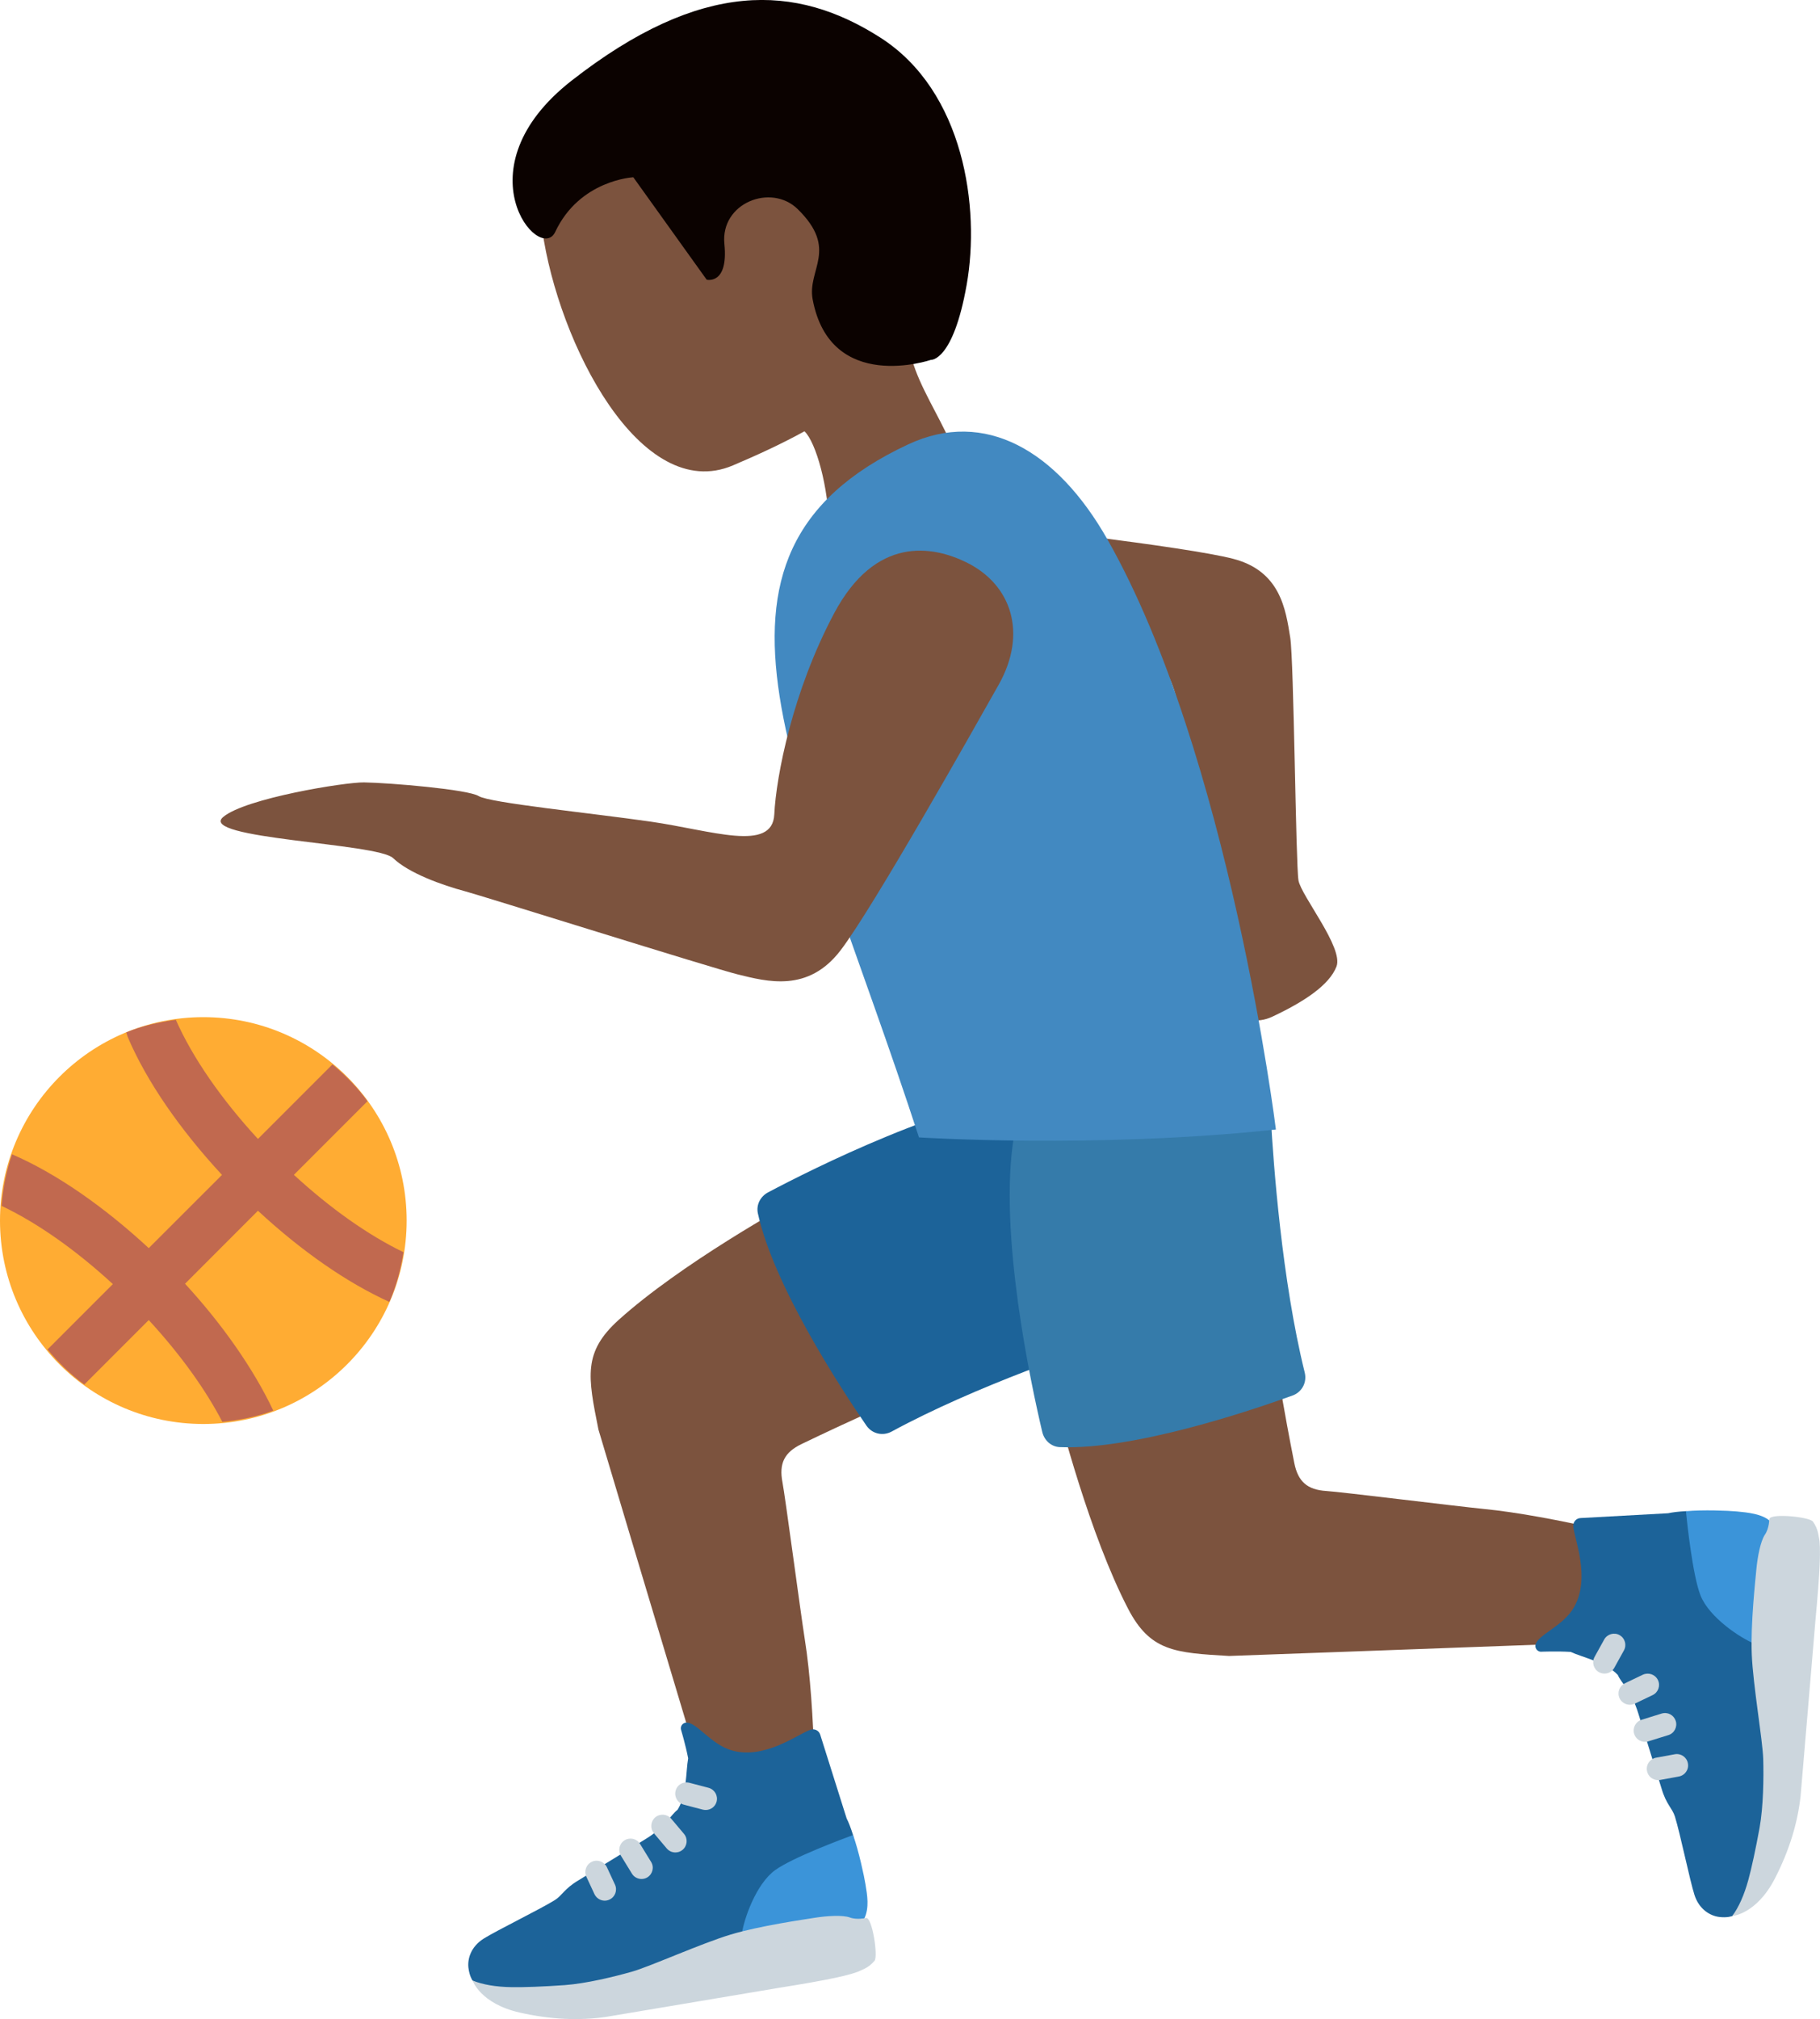 <?xml version="1.0" encoding="UTF-8" standalone="no"?>
<svg
   xmlns:dc="http://purl.org/dc/elements/1.1/"
   xmlns:cc="http://creativecommons.org/ns#"
   xmlns:rdf="http://www.w3.org/1999/02/22-rdf-syntax-ns#"
   xmlns:svg="http://www.w3.org/2000/svg"
   xmlns="http://www.w3.org/2000/svg"
   xmlns:sodipodi="http://sodipodi.sourceforge.net/DTD/sodipodi-0.dtd"
   xmlns:inkscape="http://www.inkscape.org/namespaces/inkscape"
   viewBox="0 0 32.252 35.763"
   id="svg2"
   version="1.1"
   inkscape:version="0.91 r13725"
   sodipodi:docname="26f9-1f3ff.svg"
   width="32.252"
   height="35.763">
  <defs
     id="defs42" />
  <sodipodi:namedview
     pagecolor="#ffffff"
     bordercolor="#666666"
     borderopacity="1"
     objecttolerance="10"
     gridtolerance="10"
     guidetolerance="10"
     inkscape:pageopacity="0"
     inkscape:pageshadow="2"
     inkscape:window-width="640"
     inkscape:window-height="480"
     id="namedview40"
     showgrid="false"
     inkscape:zoom="6.5555556"
     inkscape:cx="15.206"
     inkscape:cy="17.974728"
     inkscape:window-x="0"
     inkscape:window-y="0"
     inkscape:window-maximized="0"
     inkscape:current-layer="svg2" />
  <path
     d="m 23.506,26.409 c -0.339,-0.021 -0.504,-0.165 -0.57,-0.496 -0.187,-0.94 -0.313,-1.721 -0.356,-1.993 l -3.912,0.767 c 0.118,0.473 0.644,2.5 1.322,3.806 0.393,0.757 0.831,0.782 1.79,0.838 0,0 3.726,-0.134 6.305,-0.231 1.142,-0.043 1.225,-1.795 0.253,-2.014 -0.692,-0.156 -1.438,-0.3 -2.053,-0.36 -0.465,-0.046 -2.539,-0.303 -2.779,-0.317 z m -7.462,-1.676 -1.729,-3.593 c -0.428,0.233 -2.257,1.253 -3.35,2.237 -0.635,0.572 -0.549,1.002 -0.36,1.944 0,0 1.087,3.639 1.831,6.111 0.32,1.062 2.024,0.713 1.995,-0.251 -0.022,-0.732 -0.07,-1.523 -0.171,-2.156 -0.073,-0.463 -0.348,-2.534 -0.394,-2.77 -0.064,-0.334 0.033,-0.53 0.337,-0.677 0.863,-0.416 1.588,-0.735 1.841,-0.845 z"
     id="path4"
     inkscape:connector-curvature="0"
     style="fill:#7c533e" />
  <path
     d="m 29.876,26.766 c -0.133,0.007 -0.238,0.02 -0.315,0.037 l -1.55,0.085 c -0.078,0.002 -0.137,0.069 -0.131,0.147 0.017,0.225 0.309,0.899 0.018,1.424 -0.195,0.351 -0.656,0.495 -0.688,0.679 -0.01,0.058 0.032,0.112 0.091,0.118 0,0 0.284,-0.012 0.532,0.003 0.217,0.1 0.626,0.182 0.836,0.408 0.063,0.148 0.242,0.283 0.364,0.684 0.072,0.239 0.412,1.33 0.412,1.33 0.081,0.278 0.189,0.345 0.236,0.494 0.095,0.306 0.263,1.127 0.346,1.387 0.083,0.26 0.28,0.37 0.433,0.391 0.152,0.02 0.239,-0.016 0.239,-0.016 0,0 0.385,-0.362 0.64,-2.01 0.15,-0.967 0.095,-4.904 0.095,-4.904 l -1.558,-0.257 z"
     id="path6"
     inkscape:connector-curvature="0"
     style="fill:#1c6399" />
  <path
     d="m 28.433,29.643 c -0.033,0 -0.066,-0.008 -0.097,-0.025 -0.097,-0.053 -0.132,-0.175 -0.078,-0.272 l 0.17,-0.307 c 0.054,-0.097 0.178,-0.131 0.271,-0.078 0.097,0.053 0.132,0.175 0.078,0.272 l -0.17,0.307 c -0.035,0.066 -0.103,0.103 -0.174,0.103 z"
     id="path8"
     inkscape:connector-curvature="0"
     style="fill:#ccd6dd" />
  <path
     d="m 31.088,29.113 c -0.243,-0.098 -0.797,-0.461 -0.953,-0.853 -0.141,-0.354 -0.241,-1.312 -0.259,-1.493 0.297,-0.028 0.753,-0.01 0.9,0.004 0.194,0.018 0.447,0.044 0.585,0.166 -0.001,-0.001 -0.214,1.543 -0.273,2.176 z"
     id="path10"
     inkscape:connector-curvature="0"
     style="fill:#3b94d9" />
  <path
     d="m 31.354,26.908 c 0,0 -0.002,0.164 -0.079,0.276 -0.077,0.113 -0.129,0.39 -0.149,0.596 -0.019,0.206 -0.105,0.981 -0.083,1.524 0.022,0.544 0.194,1.527 0.203,1.855 0.009,0.328 0.003,0.839 -0.065,1.217 -0.069,0.378 -0.142,0.715 -0.199,0.922 -0.073,0.267 -0.171,0.486 -0.285,0.639 0,0 0.43,-0.03 0.757,-0.667 0.258,-0.503 0.402,-0.986 0.454,-1.457 l 0.263,-3.109 c 0.081,-0.868 0.1,-1.309 0.061,-1.475 -0.007,-0.029 -0.013,-0.152 -0.106,-0.279 -0.06,-0.083 -0.762,-0.153 -0.772,-0.042 z m -2.472,3.287 c -0.074,0 -0.146,-0.042 -0.181,-0.113 -0.048,-0.1 -0.006,-0.219 0.094,-0.267 l 0.317,-0.152 c 0.101,-0.046 0.219,-0.006 0.268,0.094 0.048,0.1 0.006,0.219 -0.094,0.267 l -0.317,0.152 c -0.029,0.013 -0.058,0.019 -0.087,0.019 z m 0.268,0.657 c -0.086,0 -0.164,-0.055 -0.191,-0.141 -0.032,-0.105 0.026,-0.218 0.132,-0.25 l 0.354,-0.11 c 0.112,-0.033 0.217,0.027 0.251,0.132 0.032,0.105 -0.026,0.218 -0.132,0.25 l -0.354,0.11 c -0.021,0.006 -0.04,0.009 -0.06,0.009 z m 0.232,0.678 c -0.095,0 -0.179,-0.067 -0.196,-0.164 -0.021,-0.109 0.052,-0.213 0.16,-0.233 l 0.333,-0.061 c 0.108,-0.02 0.213,0.052 0.232,0.161 0.021,0.109 -0.052,0.213 -0.16,0.233 l -0.333,0.061 -0.036,0.003 z"
     id="path12"
     inkscape:connector-curvature="0"
     style="fill:#ccd6dd" />
  <path
     d="m 15.117,32.504 c -0.04,-0.128 -0.078,-0.226 -0.114,-0.296 l -0.467,-1.48 c -0.021,-0.075 -0.101,-0.116 -0.175,-0.09 -0.214,0.073 -0.794,0.523 -1.375,0.371 -0.388,-0.102 -0.642,-0.513 -0.828,-0.498 -0.059,0.005 -0.101,0.059 -0.092,0.117 0,0 0.082,0.272 0.129,0.516 -0.043,0.235 -0.021,0.651 -0.188,0.911 -0.128,0.098 -0.214,0.305 -0.572,0.522 -0.213,0.129 -1.186,0.729 -1.186,0.729 -0.25,0.148 -0.287,0.269 -0.42,0.351 -0.273,0.168 -1.026,0.535 -1.257,0.68 -0.231,0.145 -0.289,0.363 -0.271,0.516 0.018,0.152 0.074,0.228 0.074,0.228 0,0 0.446,0.283 2.106,0.121 0.974,-0.095 4.775,-1.117 4.775,-1.117 0,0 -0.049,-1.295 -0.139,-1.581 z"
     id="path14"
     inkscape:connector-curvature="0"
     style="fill:#1c6399" />
  <path
     d="m 12.506,32.059 c -0.017,0 -0.033,-0.002 -0.051,-0.006 l -0.34,-0.089 c -0.106,-0.028 -0.171,-0.137 -0.143,-0.244 0.027,-0.107 0.131,-0.171 0.244,-0.143 l 0.34,0.089 c 0.106,0.028 0.171,0.137 0.143,0.244 -0.023,0.09 -0.105,0.149 -0.193,0.149 z"
     id="path16"
     inkscape:connector-curvature="0"
     style="fill:#ccd6dd" />
  <path
     d="m 13.145,34.26 c 0.035,-0.26 0.248,-0.886 0.59,-1.135 0.308,-0.224 1.211,-0.559 1.382,-0.622 0.101,0.281 0.197,0.727 0.22,0.873 0.031,0.192 0.072,0.411 -0.022,0.609 0,10e-4 -1.543,0.176 -2.17,0.275 z"
     id="path18"
     inkscape:connector-curvature="0"
     style="fill:#3b94d9" />
  <path
     d="m 15.347,33.971 c 0,0 -0.159,0.039 -0.287,-0.008 -0.128,-0.047 -0.409,-0.028 -0.614,0.004 -0.204,0.033 -0.976,0.142 -1.497,0.298 -0.521,0.157 -1.431,0.567 -1.747,0.657 -0.316,0.09 -0.812,0.211 -1.195,0.239 -0.383,0.027 -0.728,0.04 -0.942,0.036 -0.277,-0.004 -0.513,-0.045 -0.69,-0.117 0,0 0.136,0.409 0.834,0.567 0.552,0.125 1.055,0.145 1.524,0.078 0.036,-0.005 3.077,-0.517 3.077,-0.517 0.861,-0.137 1.293,-0.229 1.444,-0.307 0.027,-0.014 0.144,-0.05 0.244,-0.172 0.065,-0.078 -0.042,-0.776 -0.151,-0.758 z m -3.379,-1.16 c -0.057,0 -0.113,-0.024 -0.153,-0.071 l -0.227,-0.269 c -0.071,-0.084 -0.06,-0.211 0.024,-0.282 0.084,-0.07 0.21,-0.061 0.282,0.024 l 0.227,0.269 c 0.071,0.084 0.06,0.211 -0.024,0.282 -0.037,0.032 -0.083,0.047 -0.129,0.047 z m -0.6,0.47 c -0.067,0 -0.133,-0.034 -0.17,-0.095 l -0.194,-0.316 c -0.059,-0.094 -0.029,-0.217 0.065,-0.275 0.093,-0.057 0.217,-0.029 0.274,0.066 l 0.194,0.316 c 0.059,0.094 0.029,0.217 -0.065,0.275 -0.032,0.02 -0.068,0.029 -0.104,0.029 z m -0.652,0.384 c -0.075,0 -0.147,-0.043 -0.182,-0.116 l -0.143,-0.308 c -0.046,-0.1 -0.003,-0.219 0.098,-0.265 0.1,-0.047 0.219,-0.003 0.266,0.097 l 0.143,0.308 c 0.046,0.1 0.003,0.219 -0.098,0.265 -0.028,0.013 -0.056,0.019 -0.084,0.019 z"
     id="path20"
     inkscape:connector-curvature="0"
     style="fill:#ccd6dd" />
  <path
     d="m 13.61,21.12 c 0.751,-0.398 3.235,-1.653 4.947,-1.804 0.156,-0.014 0.298,0.088 0.352,0.235 l 1.328,3.635 c 0.068,0.186 -0.027,0.391 -0.216,0.451 -0.781,0.25 -2.74,0.915 -4.22,1.719 -0.157,0.085 -0.347,0.041 -0.448,-0.106 -0.456,-0.664 -1.642,-2.477 -1.923,-3.76 -0.032,-0.15 0.045,-0.298 0.18,-0.37 z"
     id="path22"
     inkscape:connector-curvature="0"
     style="fill:#1c6399" />
  <path
     d="m 18.47,25.364 c -0.196,-0.827 -0.785,-3.547 -0.501,-5.242 0.026,-0.155 0.16,-0.266 0.316,-0.281 l 3.853,-0.37 c 0.198,-0.019 0.371,0.124 0.382,0.323 0.046,0.818 0.196,2.882 0.601,4.517 0.043,0.173 -0.048,0.346 -0.216,0.407 -0.758,0.274 -2.811,0.965 -4.123,0.914 -0.153,-0.006 -0.276,-0.118 -0.312,-0.268 z"
     id="path24"
     inkscape:connector-curvature="0"
     style="fill:#357baa" />
  <path
     d="m 15.238,10.464 c -0.037,0.617 0.172,1.537 1.603,1.665 1.43,0.128 2.808,-0.164 3.392,-0.377 0.584,-0.214 0.637,0.836 0.892,1.807 0.256,0.974 0.44,1.739 0.407,1.947 -0.054,0.352 -0.726,1.071 -0.388,1.647 0.338,0.576 0.848,1.115 1.404,0.854 0.556,-0.261 1.009,-0.557 1.136,-0.889 0.127,-0.333 -0.626,-1.25 -0.674,-1.525 -0.048,-0.275 -0.081,-3.894 -0.146,-4.3 -0.08,-0.496 -0.172,-1.177 -1.01,-1.395 -0.838,-0.218 -4.153,-0.593 -4.985,-0.688 -0.953,-0.109 -1.582,0.436 -1.631,1.254 z"
     id="path26"
     inkscape:connector-curvature="0"
     style="fill:#7c533e" />
  <path
     d="m 16.091,6.005 c 0.253,-0.418 0.429,-0.895 0.475,-1.466 0.165,-2.041 -1.205,-3.817 -3.06,-3.967 -1.855,-0.15 -4.184,1.475 -3.897,3.502 0.285,2.013 1.746,4.863 3.38,4.169 0.431,-0.183 0.861,-0.38 1.267,-0.604 0.205,0.194 0.429,1.001 0.435,1.713 0.012,1.814 2.507,1.72 2.492,-0.097 -0.013,-1.437 -1.002,-2.239 -1.092,-3.25 z"
     id="path28"
     inkscape:connector-curvature="0"
     style="fill:#7c533e" />
  <path
     d="m 10.131,1.427 c 2.296,-1.793 3.976,-1.717 5.471,-0.76 1.485,0.951 1.77,3.017 1.528,4.378 -0.241,1.361 -0.633,1.329 -0.633,1.329 0,0 -1.781,0.607 -2.096,-1.071 -0.1,-0.531 0.466,-0.883 -0.265,-1.599 -0.47,-0.461 -1.372,-0.111 -1.299,0.618 0.073,0.729 -0.314,0.632 -0.314,0.632 l -1.3,-1.814 c 0,0 -0.951,0.046 -1.384,0.968 -0.272,0.579 -1.713,-1.115 0.292,-2.681 z"
     id="path30"
     inkscape:connector-curvature="0"
     style="fill:#0b0200" />
  <path
     d="m 19.624,9.553 c -0.897,-1.578 -2.174,-2.314 -3.528,-1.683 -4.238,1.976 -1.905,5.849 0.189,12.276 0,0 3.134,0.202 6.325,-0.14 0.001,0 -0.826,-6.654 -2.986,-10.453 z"
     id="path32"
     inkscape:connector-curvature="0"
     style="fill:#4289c1" />
  <path
     d="m 17.13,9.963 c -0.603,-0.298 -1.614,-0.479 -2.349,0.901 -0.735,1.38 -1.027,2.884 -1.06,3.561 -0.033,0.677 -1.108,0.284 -2.191,0.128 -1.086,-0.156 -2.853,-0.332 -3.048,-0.453 -0.191,-0.118 -1.565,-0.234 -2.03,-0.242 -0.34,-0.005 -2.104,0.282 -2.496,0.612 -0.461,0.388 2.73,0.461 3.01,0.729 0.28,0.269 0.876,0.481 1.274,0.587 0.294,0.078 4.391,1.364 4.826,1.471 0.531,0.131 1.253,0.327 1.827,-0.421 0.574,-0.748 2.356,-3.913 2.804,-4.707 0.512,-0.909 0.232,-1.771 -0.567,-2.166 z"
     id="path34"
     inkscape:connector-curvature="0"
     style="fill:#7c533e" />
  <circle
     cx="3.603"
     cy="21.619"
     r="3.603"
     id="circle36"
     style="fill:#ffac33" />
  <path
     d="m 4.571,21.445 c 0.764,0.708 1.573,1.273 2.329,1.615 0.122,-0.277 0.201,-0.573 0.25,-0.881 -0.628,-0.303 -1.297,-0.777 -1.942,-1.37 l 1.304,-1.304 c -0.178,-0.245 -0.389,-0.459 -0.621,-0.652 l -1.32,1.32 c -0.646,-0.702 -1.158,-1.437 -1.455,-2.11 -0.306,0.042 -0.603,0.109 -0.879,0.223 0.013,0.031 0.016,0.059 0.03,0.09 0.336,0.785 0.927,1.635 1.667,2.434 l -1.298,1.297 c -0.796,-0.737 -1.642,-1.325 -2.423,-1.662 -0.1,0.29 -0.162,0.595 -0.185,0.914 0.636,0.302 1.317,0.782 1.972,1.385 l -1.158,1.158 c 0.193,0.232 0.408,0.444 0.652,0.621 l 1.142,-1.142 c 0.592,0.643 1.023,1.262 1.304,1.803 0.315,-0.03 0.617,-0.093 0.903,-0.199 -0.356,-0.751 -0.914,-1.542 -1.564,-2.247 l 1.292,-1.293 z"
     id="path38"
     inkscape:connector-curvature="0"
     style="fill:#c1694f" />
</svg>
